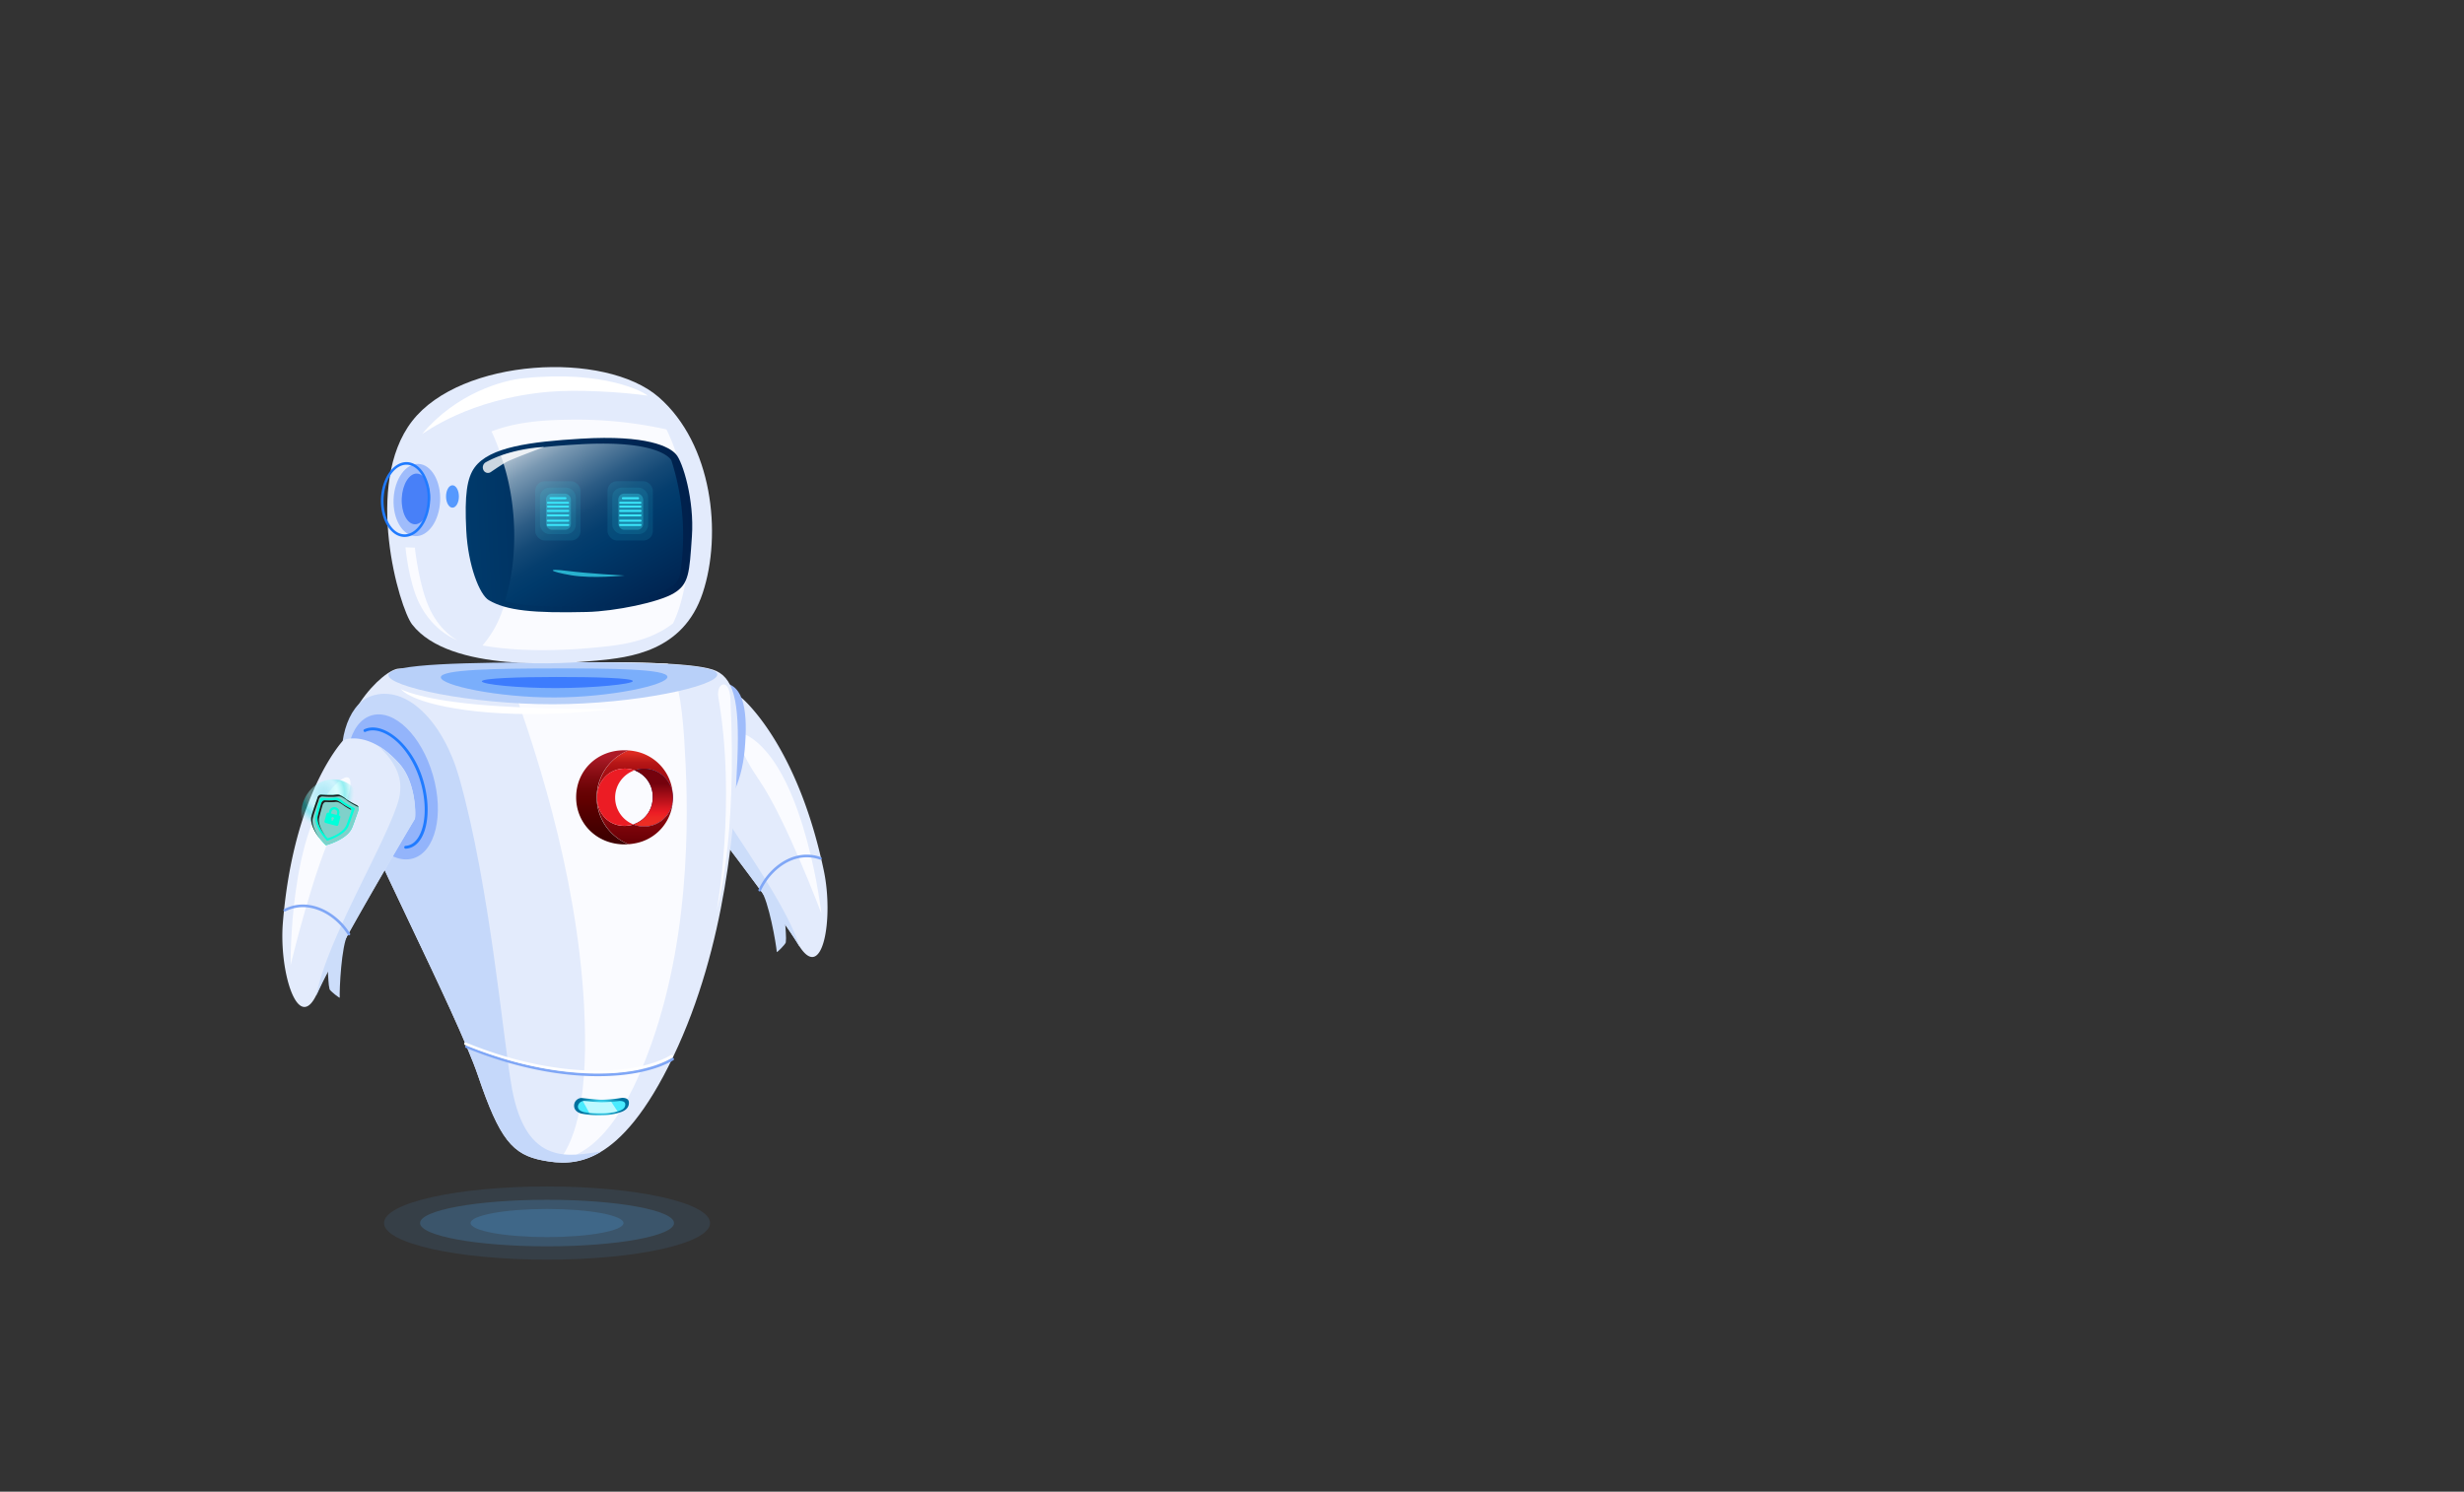 <svg xmlns="http://www.w3.org/2000/svg" xmlns:xlink="http://www.w3.org/1999/xlink" width="1024" height="620" viewBox="0 0 1024 620">
  <rect x="0" y="0" width="1024" height="620" fill="#333333" stroke="none"/>
  <defs>
    <style>
      .cls-1 {
        isolation: isolate;
      }

      .cls-2 {
        fill: none;
      }

      .cls-3, .cls-4 {
        fill: #51b2fb;
      }

      .cls-3, .cls-32 {
        opacity: 0.1;
      }

      .cls-4 {
        opacity: 0.2;
      }

      .cls-5 {
        fill: #e3ebfc;
      }

      .cls-6 {
        fill: #ccddfa;
      }

      .cls-7 {
        fill: #fafbff;
      }

      .cls-8 {
        fill: #80a7f6;
      }

      .cls-9 {
        fill: #9fbcfb;
      }

      .cls-10 {
        fill: #b8d0f9;
      }

      .cls-11, .cls-29, .cls-31 {
        fill: #207bff;
      }

      .cls-11, .cls-37 {
        opacity: 0.4;
      }

      .cls-12 {
        fill: #004bff;
        opacity: 0.5;
        mix-blend-mode: multiply;
      }

      .cls-13 {
        fill: #c5d8fa;
      }

      .cls-14 {
        fill: url(#_ÂÁ_Ï_ÌÌ_È_ËÂÌÚ_30);
      }

      .cls-15 {
        fill: #4aebff;
      }

      .cls-16, .cls-30 {
        fill: #fff;
      }

      .cls-17 {
        fill: #bef9ff;
      }

      .cls-18 {
        fill: url(#linear-gradient);
      }

      .cls-19 {
        fill: #ec1c24;
      }

      .cls-20 {
        fill: url(#linear-gradient-2);
      }

      .cls-21 {
        fill: url(#linear-gradient-3);
      }

      .cls-22 {
        fill: url(#linear-gradient-4);
      }

      .cls-23 {
        fill: url(#linear-gradient-5);
      }

      .cls-24 {
        fill: url(#linear-gradient-6);
      }

      .cls-25 {
        fill: url(#linear-gradient-7);
      }

      .cls-26 {
        fill: url(#_ÂÁ_Ï_ÌÌ_È_ËÂÌÚ_14);
      }

      .cls-27 {
        fill: url(#_ÂÁ_Ï_ÌÌ_È_ËÂÌÚ_18);
      }

      .cls-28 {
        fill: #4880f8;
      }

      .cls-30 {
        opacity: 0.8;
      }

      .cls-31 {
        opacity: 0.72;
      }

      .cls-32, .cls-33, .cls-34, .cls-35 {
        fill: #3ae6fb;
      }

      .cls-33 {
        opacity: 0.3;
      }

      .cls-35 {
        opacity: 0.7;
      }

      .cls-36 {
        fill: #93b4fb;
      }

      .cls-37 {
        mix-blend-mode: lighten;
        fill: url(#radial-gradient);
      }

      .cls-38 {
        fill: #00ffda;
      }

      .cls-39 {
        fill: #7fd1ca;
      }

      .cls-40 {
        fill: #1e1e1e;
      }
    </style>
    <radialGradient id="_ÂÁ_Ï_ÌÌ_È_ËÂÌÚ_30" data-name="¡ÂÁ˚ÏˇÌÌ˚È „‡‰ËÂÌÚ 30" cx="4533.99" cy="459.35" r="8.45" gradientTransform="translate(-4284.51)" gradientUnits="userSpaceOnUse">
      <stop offset="0" stop-color="#4aebff"/>
      <stop offset="1" stop-color="#00709e"/>
    </radialGradient>
    <linearGradient id="linear-gradient" x1="218.16" y1="311.83" x2="218.16" y2="358.4" gradientTransform="translate(45.19)" gradientUnits="userSpaceOnUse">
      <stop offset="0.02" stop-color="#dd2a21"/>
      <stop offset="0.06" stop-color="#c8201b"/>
      <stop offset="0.1" stop-color="#b71717"/>
      <stop offset="0.15" stop-color="#ac1113"/>
      <stop offset="0.22" stop-color="#a50e12"/>
      <stop offset="0.43" stop-color="#a30d11"/>
      <stop offset="0.79" stop-color="#6b0006"/>
    </linearGradient>
    <linearGradient id="linear-gradient-2" x1="204.64" y1="313.9" x2="204.64" y2="347.33" gradientTransform="translate(45.19)" gradientUnits="userSpaceOnUse">
      <stop offset="0" stop-color="#ad1a27"/>
      <stop offset="0.08" stop-color="#9e151f"/>
      <stop offset="0.28" stop-color="#7d090e"/>
      <stop offset="0.44" stop-color="#680304"/>
      <stop offset="0.56" stop-color="#610000"/>
      <stop offset="0.73" stop-color="#520000"/>
      <stop offset="1" stop-color="#3f0000"/>
    </linearGradient>
    <linearGradient id="linear-gradient-3" x1="715.27" y1="331.11" x2="736.9" y2="331.11" gradientTransform="matrix(-1, 0, 0, 1, 1015.73, 0)" gradientUnits="userSpaceOnUse">
      <stop offset="0" stop-color="#be1349"/>
      <stop offset="0.24" stop-color="#be124e"/>
      <stop offset="0.25" stop-color="#be124e"/>
      <stop offset="1" stop-color="#7a0025"/>
    </linearGradient>
    <linearGradient id="linear-gradient-4" x1="708.07" y1="342.22" x2="737" y2="342.22" gradientTransform="matrix(-1, 0, 0, 1, 1015.73, 0)" gradientUnits="userSpaceOnUse">
      <stop offset="0" stop-color="#282881"/>
      <stop offset="0.27" stop-color="#26257d"/>
      <stop offset="0.55" stop-color="#1f1b70"/>
      <stop offset="0.84" stop-color="#150c5b"/>
      <stop offset="1" stop-color="#0d004c"/>
    </linearGradient>
    <linearGradient id="linear-gradient-5" x1="714.91" y1="342.22" x2="736.9" y2="342.22" xlink:href="#linear-gradient-3"/>
    <linearGradient id="linear-gradient-6" x1="719.37" y1="331.02" x2="747" y2="331.02" xlink:href="#linear-gradient-4"/>
    <linearGradient id="linear-gradient-7" x1="225.72" y1="341.12" x2="225.72" y2="325.3" gradientTransform="translate(45.19)" gradientUnits="userSpaceOnUse">
      <stop offset="0" stop-color="#ed2d24"/>
      <stop offset="0.12" stop-color="#ed2824"/>
      <stop offset="0.25" stop-color="#ec1c24"/>
      <stop offset="1" stop-color="#74020d"/>
    </linearGradient>
    <linearGradient id="_ÂÁ_Ï_ÌÌ_È_ËÂÌÚ_14" data-name="¡ÂÁ˚ÏˇÌÌ˚È „‡‰ËÂÌÚ 14" x1="4472.46" y1="431.51" x2="4566.45" y2="431.51" gradientTransform="translate(-4295.07 14.34) rotate(-2.88)" gradientUnits="userSpaceOnUse">
      <stop offset="0" stop-color="#003a6b"/>
      <stop offset="1" stop-color="#00204c"/>
    </linearGradient>
    <linearGradient id="_ÂÁ_Ï_ÌÌ_È_ËÂÌÚ_18" data-name="¡ÂÁ˚ÏˇÌÌ˚È „‡‰ËÂÌÚ 18" x1="4503.9" y1="178.74" x2="4551.52" y2="258.97" gradientTransform="translate(-4284.51)" gradientUnits="userSpaceOnUse">
      <stop offset="0" stop-color="#cbd7e1"/>
      <stop offset="0.05" stop-color="#aec0d0"/>
      <stop offset="0.15" stop-color="#7998b2"/>
      <stop offset="0.26" stop-color="#4e7698"/>
      <stop offset="0.35" stop-color="#2c5c85"/>
      <stop offset="0.44" stop-color="#144976"/>
      <stop offset="0.53" stop-color="#053e6e"/>
      <stop offset="0.6" stop-color="#003a6b"/>
      <stop offset="1" stop-color="#00204c"/>
    </linearGradient>
    <radialGradient id="radial-gradient" cx="3041.07" cy="427.43" r="17.89" gradientTransform="matrix(0.74, 0.02, -0.03, 0.82, -2103.65, -82.03)" gradientUnits="userSpaceOnUse">
      <stop offset="0" stop-color="#00ddde" stop-opacity="0.52"/>
      <stop offset="0.09" stop-color="#2de6e7" stop-opacity="0.65"/>
      <stop offset="0.2" stop-color="#63f1f1" stop-opacity="0.8"/>
      <stop offset="0.3" stop-color="#8af8f9" stop-opacity="0.91"/>
      <stop offset="0.38" stop-color="#a2fdfd" stop-opacity="0.98"/>
      <stop offset="0.43" stop-color="#abffff"/>
      <stop offset="0.46" stop-color="#9ffcfd"/>
      <stop offset="0.51" stop-color="#7ff6f6"/>
      <stop offset="0.58" stop-color="#4aebeb"/>
      <stop offset="0.66" stop-color="#03dcdd"/>
      <stop offset="0.66" stop-color="#00dbdc"/>
      <stop offset="0.69" stop-color="#08dcdd" stop-opacity="0.97"/>
      <stop offset="0.74" stop-color="#1fdfe0" stop-opacity="0.88"/>
      <stop offset="0.8" stop-color="#44e5e5" stop-opacity="0.73"/>
      <stop offset="0.87" stop-color="#78eced" stop-opacity="0.53"/>
      <stop offset="0.94" stop-color="#baf5f6" stop-opacity="0.27"/>
      <stop offset="1" stop-color="#fff" stop-opacity="0"/>
    </radialGradient>
  </defs>
  <title>robot1</title>
  <g class="cls-1">
    <g id="Robot">
      <g id="Capa_19" data-name="Capa 19">
        <rect class="cls-2" width="1024" height="620"/>
      </g>
      <g id="sombra">
        <g>
          <ellipse class="cls-3" cx="227.34" cy="508.35" rx="67.74" ry="15.21"/>
          <ellipse class="cls-4" cx="227.34" cy="508.35" rx="52.77" ry="9.67"/>
          <path class="cls-4" d="M258.62,507.85c0,3.22-14.23,5.83-31.78,5.83s-31.77-2.61-31.77-5.83S209.3,502,226.84,502,258.62,504.64,258.62,507.85Z" transform="translate(0.5 0.5)"/>
        </g>
      </g>
      <g id="brazoIzquierdo">
        <g>
          <g>
            <path class="cls-5" d="M341.86,361.33c-9.9-47.07-29.1-67.14-33.6-71.3a3.92,3.92,0,0,0-2.41-1c-3.35-.21-12,.65-20.46,13.17-5.85,8.65-3.82,22.62-3.29,23.3,5.5,7.05,40.06,51.48,49.24,66.69C341.33,408.69,346.09,381.43,341.86,361.33Z" transform="translate(0.5 0.5)"/>
            <path class="cls-6" d="M285.34,302.2a39.06,39.06,0,0,1,8.05-8.94c-.91,1.11-1.83,2.32-2.75,3.68-7.39,10.91-3.83,18.3-1.24,23.35,9.29,18.11,35.69,51.66,42.48,72.83-.19-.29-.39-.6-.59-.93-9.18-15.21-43.74-59.64-49.24-66.69C281.52,324.82,279.49,310.85,285.34,302.2Z" transform="translate(0.5 0.5)"/>
            <path class="cls-7" d="M312.28,306.57c22.14,15.94,28.59,72.65,28.59,72.65s-14.65-39-25.77-55.31S304.72,301.13,312.28,306.57Z" transform="translate(0.5 0.5)"/>
            <path class="cls-6" d="M325.82,383c.12,3.3.53,6,.25,8.18-.09.75-3.71,4.37-3.75,4-.27-3.42-3.35-21.22-6.63-25.73C314.52,367.87,325.7,379.73,325.82,383Z" transform="translate(0.5 0.5)"/>
            <path class="cls-8" d="M315.3,370a.55.55,0,0,0,.43-.31c4.16-9,14.17-16.61,24.52-12.91a.55.55,0,0,0,.7-.33.53.53,0,0,0-.33-.7c-11-3.92-21.52,4-25.89,13.48a.54.54,0,0,0,.27.73A.51.51,0,0,0,315.3,370Z" transform="translate(0.5 0.5)"/>
          </g>
          <path class="cls-9" d="M309,311c-1.28,14.69-7.43,26.16-13.75,25.61s-10.41-12.91-9.14-27.6,7.42-25.95,13.75-25.61C309.05,283.83,310.31,296.25,309,311Z" transform="translate(0.5 0.5)"/>
        </g>
      </g>
      <g id="torso">
        <g>
          <path class="cls-5" d="M165.59,277.38c-6.56-.42-29.7,22.78-22.73,45.3s46.38,97.65,55.31,124,14.28,32.78,27,35.17,31.89,3.26,54.13-43.18S304.93,340,305.94,315.25s-1.58-34.62-10.25-37.45C275.5,271.21,165.59,277.38,165.59,277.38Z" transform="translate(0.5 0.5)"/>
          <path class="cls-7" d="M270.29,433.15c17.24-48.85,15.17-101.36,13.57-126.24-1.07-16.54-3-26.3-6.83-31.54-18.37-1-45.2-.59-67.94.15,12.16,32.07,30.13,86.08,33.12,141.73,2,37.12-3.13,55.25-10.23,64.54C243.56,479.48,257.46,469.5,270.29,433.15Z" transform="translate(0.5 0.5)"/>
          <path class="cls-10" d="M297.62,279.87c0,4.81-34,12.29-68.33,12.34s-68.37-7.3-68.37-12.12,34-5.25,68.34-5.31S297.61,275.06,297.62,279.87Z" transform="translate(0.5 0.5)"/>
          <path class="cls-11" d="M276.87,280.85c0,3.33-23.43,8.5-47.07,8.54s-47.09-5.05-47.1-8.38,23.44-3.64,47.08-3.68S276.87,277.52,276.87,280.85Z" transform="translate(0.5 0.5)"/>
          <path class="cls-12" d="M262.49,282.58c0,1.27-16.16,2.89-31.91,2.91s-30.83-1.53-30.83-2.81,15.07-1.78,30.82-1.8S262.48,281.3,262.49,282.58Z" transform="translate(0.5 0.5)"/>
          <path class="cls-13" d="M212.29,452.07c-3.65-19.69-9.08-84.07-22-129.51-6.48-22.78-21.75-38.84-36.53-33.75-10.49,3.61-14.64,21.69-10.87,33.87,7,22.51,46.38,97.65,55.31,124s14.28,32.78,27,35.17c6.54,1.23,14.8,2,24.31-3.79C236.59,480,218.33,484.67,212.29,452.07Z" transform="translate(0.5 0.5)"/>
          <path class="cls-14" d="M257.72,461.66A23.2,23.2,0,0,1,249.9,463a36.2,36.2,0,0,1-8.75-.64c-1.64-.41-3.06-1.47-3.06-3.25h0a3.18,3.18,0,0,1,3.07-3.25s6.72.75,8.37.74a60.06,60.06,0,0,0,8.49-.8c1.69,0,3.26.5,2.76,2.91C260.54,459.78,259.76,460.9,257.72,461.66Z" transform="translate(0.5 0.5)"/>
          <path class="cls-15" d="M256.64,461.3a23.87,23.87,0,0,1-6.76.91,37.21,37.21,0,0,1-7.56-.45c-1.42-.3-2.65-1.05-2.65-2.32h0a2.52,2.52,0,0,1,2.65-2.31s5.82.53,7.24.52a61.68,61.68,0,0,0,7.34-.56c1.46,0,2.82.35,2.38,2.07C259.08,460,258.4,460.76,256.64,461.3Z" transform="translate(0.5 0.5)"/>
          <path class="cls-8" d="M248,446.81c-15.47,0-34.42-3.35-54.87-11.76a.54.54,0,0,1-.3-.71.55.55,0,0,1,.71-.3c38.11,15.66,70.89,13.67,85.22,5.2a.55.55,0,0,1,.75.19.54.54,0,0,1-.19.75C272.51,444.21,261.61,446.81,248,446.81Z" transform="translate(0.5 0.5)"/>
          <path class="cls-16" d="M247.6,445.58c-15.46,0-34.42-3.35-54.87-11.75a.55.55,0,0,1-.29-.72.53.53,0,0,1,.71-.29c38.1,15.66,70.89,13.67,85.22,5.19a.55.55,0,0,1,.75.2.54.54,0,0,1-.19.75C272.11,443,261.21,445.58,247.6,445.58Z" transform="translate(0.5 0.5)"/>
          <path class="cls-7" d="M303.06,290.08c2.92,59.54-5.67,87.72-5.67,87.72s8.21-45,.64-88.47C297,283.37,302.6,280.78,303.06,290.08Z" transform="translate(0.5 0.5)"/>
          <path class="cls-16" d="M166.16,285.93s6.77,4.07,31.55,6.37,57.37,1.87,57.37,1.87-30.05,4-57.49,1S166.16,285.93,166.16,285.93Z" transform="translate(0.5 0.5)"/>
          <path class="cls-17" d="M253.52,457.46c-1.2.1-2.59.18-4,.19s-7.24-.52-7.24-.52a3.31,3.31,0,0,0-.55.05l2.67,4.88c1.46.13,3.27.18,5.44.15a24.93,24.93,0,0,0,6.3-.79Z" transform="translate(0.5 0.5)"/>
          <g>
            <path class="cls-18" d="M247.57,330.88a21,21,0,0,1,13.11-19.48,22,22,0,0,1,2.34.29,19.38,19.38,0,0,1,16.11,18.45c0,.21,0,.42,0,.63V331a12,12,0,0,0-15.91-11.33c1.18-.42,1.13-.42-.08,0a11.73,11.73,0,0,0-4-.7c-6.7,0-11.45,5.4-11.45,11.88V331c0,6.48,4.64,11.77,11.34,11.77a11.65,11.65,0,0,0,3.69-.59,12,12,0,0,0,16.45-10.95,19.17,19.17,0,0,1-16,18.84,21.29,21.29,0,0,1-2.45.31A21,21,0,0,1,247.57,330.88Z" transform="translate(0.5 0.5)"/>
            <path class="cls-19" d="M255.14,331a12,12,0,0,0,7.55,11.15,11.65,11.65,0,0,1-3.69.59c-6.7,0-11.34-5.29-11.34-11.77v-.11c0-6.48,4.75-11.88,11.45-11.88a11.73,11.73,0,0,1,4,.7c1.21-.44,1.26-.44.08,0A12,12,0,0,0,255.14,331Z" transform="translate(0.5 0.5)"/>
            <path class="cls-20" d="M259,311.33c.57,0,1.13,0,1.68.07a21,21,0,0,0,0,39c-.53,0-1.05.06-1.59.06-11.67,0-20.15-8.8-20.15-19.55v-.11C239,320,247.33,311.33,259,311.33Z" transform="translate(0.5 0.5)"/>
            <path class="cls-21" d="M279.14,331v0Z" transform="translate(0.5 0.5)"/>
            <path class="cls-22" d="M263,342.05c1.26.45,1.24.46,0,0Z" transform="translate(0.5 0.5)"/>
            <path class="cls-23" d="M263,342.05c1.26.45,1.24.46,0,0Z" transform="translate(0.5 0.5)"/>
            <path class="cls-24" d="M267.14,343a12,12,0,0,1-4.45-.85l.33-.12c1.24.46,1.26.45,0,0a11.69,11.69,0,0,0,7.73-11.17v-.11a11.52,11.52,0,0,0-7.59-11.07l.07,0A12,12,0,0,1,279.14,331v.21A12,12,0,0,1,267.14,343Z" transform="translate(0.5 0.5)"/>
            <path class="cls-25" d="M267.14,343a12,12,0,0,1-4.45-.85l.33-.12c1.24.46,1.26.45,0,0a11.69,11.69,0,0,0,7.73-11.17v-.11a11.52,11.52,0,0,0-7.59-11.07l.07,0A12,12,0,0,1,279.14,331v.21A12,12,0,0,1,267.14,343Z" transform="translate(0.5 0.5)"/>
          </g>
        </g>
      </g>
      <g id="cabeza">
        <g>
          <g>
            <path class="cls-5" d="M170.79,259.07c15.62,20.11,63.43,16.28,76.75,15s35.88-3.59,44-28.11,4.06-61.93-18.28-81.38-82.16-16.27-102.48,9.94S165.38,252.1,170.79,259.07Z" transform="translate(0.5 0.5)"/>
            <path class="cls-16" d="M174.92,179.88c.89-.32,19.35-14.67,52.78-17.54,11.5-1,29.44,0,40.95,1.6-1.14-1.22-17.67-10.77-51.78-7.21C208.55,157.59,189.26,162.8,174.92,179.88Z" transform="translate(0.5 0.5)"/>
            <path class="cls-7" d="M235.69,173.94c-10.76.17-21.54.93-31.68,4.78l-.24.1c10.53,22.3,11.4,51.36,5.23,72.13a43.68,43.68,0,0,1-9,16.84c18.6,3.28,39.41,1.57,47.5.8,8.8-.84,21.66-2.14,31.71-10a51.39,51.39,0,0,0,2.91-7.61c6.25-21,5.28-50.59-5.65-73A173.22,173.22,0,0,0,235.69,173.94Z" transform="translate(0.5 0.5)"/>
            <path class="cls-26" d="M196.78,193.74c6.21-8.44,23.11-10.64,44.3-11.91,27.34-1.63,36.58,3.32,39.37,6.48s7.64,18.86,6.6,34.11-1.21,19.85-7.49,23.64-24.4,7.51-36.12,7.8c-22.19.54-33.38-.54-40.8-4.9-3.79-2.23-8.62-14.23-9.37-29S193.57,198.11,196.78,193.74Z" transform="translate(0.5 0.5)"/>
            <path class="cls-27" d="M240.31,184.19c-13.16.76-24.59,1.9-32.64,4.74,7,19.53,7.09,42.7,1.86,59.84-.06.2-.13.39-.19.58,7,2,17.1,2.52,33.24,2.14,11.24-.27,28.63-3.74,34.65-7.28a10.73,10.73,0,0,0,4.72-4.92,102.23,102.23,0,0,0-3.47-48.55c-.14-.19-.27-.36-.39-.5C275.41,187.29,266.54,182.67,240.31,184.19Z" transform="translate(0.5 0.5)"/>
            <path class="cls-9" d="M182.41,207.76c-.37,8.29-5,14.81-10.34,14.58s-9.37-7.15-9-15.44,5-14.81,10.34-14.58S182.78,199.47,182.41,207.76Z" transform="translate(0.5 0.5)"/>
            <path class="cls-28" d="M178.18,207.14c-.26,5.81-3.09,10.41-6.33,10.27s-5.65-5-5.39-10.79,3.09-10.42,6.33-10.28S178.44,201.32,178.18,207.14Z" transform="translate(0.5 0.5)"/>
            <path class="cls-29" d="M178.27,207.57l-.55,0,.55,0a20.3,20.3,0,0,0-2.44-11c-1.79-3.08-4.31-4.85-7.09-5-5.62-.25-10.53,6.52-10.91,15.1s3.89,15.75,9.53,16h.3C173.17,222.68,177.89,216,178.27,207.57Zm-9.58-14.91c2.39.11,4.59,1.68,6.2,4.43a19.2,19.2,0,0,1,2.28,10.44c-.35,8-4.74,14.25-9.76,14.05s-8.84-6.89-8.49-14.86,4.59-14.06,9.51-14.06Z" transform="translate(0.5 0.5)"/>
            <path class="cls-7" d="M168,227l3.92.14s1.67,16.28,6.36,25.85,11.37,12.63,11.37,12.63-10-3.26-16.06-15.66C169.28,241,168,227,168,227Z" transform="translate(0.5 0.5)"/>
            <path class="cls-30" d="M200.47,195v0a2.08,2.08,0,0,0,3,.7c1.9-1.3,4.81-3.25,6.48-4.16,2.64-1.43,15.7-6.26,15.7-6.26s-13.09.27-24.2,6.31A2.48,2.48,0,0,0,200.47,195Z" transform="translate(0.5 0.5)"/>
          </g>
          <path class="cls-31" d="M190.21,205.85c0,2.57-1.19,4.66-2.67,4.66s-2.67-2.09-2.67-4.66,1.2-4.65,2.67-4.65S190.21,203.28,190.21,205.85Z" transform="translate(0.5 0.5)"/>
        </g>
      </g>
      <g id="ojos">
        <g>
          <rect class="cls-32" x="222.43" y="200.03" width="18.85" height="24.63" rx="3.93"/>
          <rect class="cls-32" x="224.41" y="202.68" width="14.9" height="19.33" rx="3.93"/>
          <rect class="cls-33" x="226.92" y="205.16" width="10.34" height="15.05" rx="2.44"/>
          <path class="cls-34" d="M235.65,210.47h-8.49a.42.42,0,0,1,0-.83h8.49a.42.42,0,0,1,0,.83Z" transform="translate(0.5 0.5)"/>
          <path class="cls-34" d="M235.65,212.26h-8.49a.41.41,0,0,1-.41-.41.41.41,0,0,1,.41-.41h8.49a.41.41,0,0,1,.41.41A.41.41,0,0,1,235.65,212.26Z" transform="translate(0.5 0.5)"/>
          <path class="cls-34" d="M235.65,214.12h-8.49a.41.41,0,0,1,0-.82h8.49a.41.41,0,0,1,0,.82Z" transform="translate(0.5 0.5)"/>
          <path class="cls-34" d="M234.57,207h-6.33a.42.42,0,0,1,0-.83h6.33a.42.42,0,0,1,0,.83Z" transform="translate(0.5 0.5)"/>
          <path class="cls-34" d="M235.65,208.89h-8.49a.42.42,0,0,1,0-.83h8.49a.42.42,0,0,1,0,.83Z" transform="translate(0.5 0.5)"/>
          <path class="cls-34" d="M235.65,216.33h-8.49a.41.41,0,1,1,0-.82h8.49a.41.41,0,1,1,0,.82Z" transform="translate(0.5 0.5)"/>
          <path class="cls-34" d="M235.65,218.12h-8.49a.41.41,0,0,1-.41-.41.41.41,0,0,1,.41-.41h8.49a.41.41,0,0,1,.41.41A.41.41,0,0,1,235.65,218.12Z" transform="translate(0.5 0.5)"/>
        </g>
        <g>
          <rect class="cls-32" x="252.47" y="200.03" width="18.85" height="24.63" rx="3.93"/>
          <rect class="cls-32" x="254.45" y="202.68" width="14.9" height="19.33" rx="3.93"/>
          <rect class="cls-33" x="256.96" y="205.16" width="10.34" height="15.05" rx="2.44"/>
          <path class="cls-34" d="M265.7,210.47h-8.5a.42.42,0,0,1,0-.83h8.5a.42.42,0,0,1,0,.83Z" transform="translate(0.5 0.5)"/>
          <path class="cls-34" d="M265.7,212.26h-8.5a.42.42,0,0,1-.41-.41.41.41,0,0,1,.41-.41h8.5a.41.41,0,0,1,.41.41A.42.42,0,0,1,265.7,212.26Z" transform="translate(0.5 0.5)"/>
          <path class="cls-34" d="M265.7,214.12h-8.5a.41.41,0,1,1,0-.82h8.5a.41.41,0,1,1,0,.82Z" transform="translate(0.5 0.5)"/>
          <path class="cls-34" d="M264.61,207h-6.32a.42.42,0,0,1,0-.83h6.32a.42.42,0,1,1,0,.83Z" transform="translate(0.5 0.5)"/>
          <path class="cls-34" d="M265.7,208.89h-8.5a.42.42,0,0,1,0-.83h8.5a.42.42,0,0,1,0,.83Z" transform="translate(0.5 0.5)"/>
          <path class="cls-34" d="M265.7,216.33h-8.5a.41.41,0,1,1,0-.82h8.5a.41.41,0,1,1,0,.82Z" transform="translate(0.5 0.5)"/>
          <path class="cls-34" d="M265.7,218.12h-8.5a.41.41,0,0,1-.41-.41.42.42,0,0,1,.41-.41h8.5a.42.42,0,0,1,.41.41A.41.41,0,0,1,265.7,218.12Z" transform="translate(0.5 0.5)"/>
        </g>
      </g>
      <g id="boca">
        <path class="cls-35" d="M235.28,236.79c8.51,1.09,23.77,1.93,23.77,1.93s-13.5,1.37-22.3-.14S226.13,235.63,235.28,236.79Z" transform="translate(0.5 0.5)"/>
      </g>
      <g id="brazoDerecho">
        <g>
          <path class="cls-36" d="M179.43,321.72c4.72,16.42,1,31.91-8.34,34.59s-20.71-8.47-25.42-24.9-1-31.92,8.34-34.59S174.71,305.29,179.43,321.72Z" transform="translate(0.5 0.5)"/>
          <path class="cls-29" d="M168.1,352.25a.59.59,0,0,1-.61-.55.59.59,0,0,1,.56-.63c2.23-.15,4.08-1.44,5.48-3.84,3.87-6.66,3.13-19.23-1.74-29.24-5.81-12-15.1-16.73-20.38-14.3a.59.59,0,1,1-.5-1.07c6.63-3.07,16.48,3.6,22,14.85,5,10.34,5.75,23.39,1.69,30.36-1.59,2.72-3.81,4.25-6.43,4.42Z" transform="translate(0.5 0.5)"/>
          <g>
            <path class="cls-5" d="M117.06,383c3.91-47.94,20.45-70.26,24.39-75a4,4,0,0,1,2.26-1.34c3.3-.63,12-.85,21.94,10.5,6.9,7.85,6.63,22,6.19,22.7-4.57,7.69-33.28,56.11-40.48,72.35C123.53,429.91,115.38,403.48,117.06,383Z" transform="translate(0.5 0.5)"/>
            <path class="cls-6" d="M165.71,317.25a39,39,0,0,0-9.1-7.86c1,1,2.1,2.07,3.19,3.3,8.69,9.9,6.1,17.68,4.16,23-7,19.13-28.93,55.73-33,77.59l.47-1c7.2-16.24,35.91-64.66,40.48-72.34C172.34,339.21,172.61,325.09,165.71,317.25Z" transform="translate(0.5 0.5)"/>
            <path class="cls-7" d="M139.54,325c-20,18.6-19.26,75.66-19.26,75.66s9.64-40.56,18.63-58.11S146.36,318.62,139.54,325Z" transform="translate(0.5 0.5)"/>
            <path class="cls-6" d="M135.7,402.51c.29,3.29.22,6.05.77,8.16.19.72,4.24,3.86,4.22,3.48-.16-3.43.66-21.47,3.36-26.36C145,386.06,135.4,399.23,135.7,402.51Z" transform="translate(0.5 0.5)"/>
            <path class="cls-8" d="M144.51,388.3a.55.55,0,0,1-.47-.25c-5.26-8.43-16.15-14.7-25.95-9.74a.55.55,0,0,1-.74-.24.54.54,0,0,1,.24-.73c10.39-5.26,21.86,1.29,27.38,10.13a.54.54,0,0,1-.18.75A.5.5,0,0,1,144.51,388.3Z" transform="translate(0.5 0.5)"/>
          </g>
          <g>
            <path class="cls-37" d="M151.13,338.54c-.24,8.12-6.38,14.52-13.69,14.3s-13-7-12.8-15.11,6.37-14.53,13.69-14.3S151.38,330.41,151.13,338.54Z" transform="translate(0.5 0.5)"/>
            <g>
              <path class="cls-38" d="M128.82,339.39c-.18,2.73,1.35,5.59,2.92,7.77a27,27,0,0,0,3.19,3.66s8.45-2.16,10.77-7c.49-1,2.7-7.37,2.7-7.37s.67-1.54-.58-2.24a37.87,37.87,0,0,1-4.29-2.43,12.5,12.5,0,0,0-2.85-1.83c-.81-.29-1.17-.13-2.65,0a47.29,47.29,0,0,1-5-.12c-1.49-.05-1.67,1.66-1.67,1.66S128.9,338.24,128.82,339.39Z" transform="translate(0.5 0.5)"/>
              <path class="cls-39" d="M131.33,331.46s-2.43,6.78-2.51,7.93c-.36,5.47,6.11,11.43,6.11,11.43h0s8.45-2.16,10.77-7c.49-1,2.7-7.37,2.7-7.37s.67-1.54-.58-2.24a37.87,37.87,0,0,1-4.29-2.43,12.15,12.15,0,0,0-2.85-1.83c-.81-.3-1.17-.13-2.65,0a44.62,44.62,0,0,1-5-.13C131.5,329.75,131.33,331.46,131.33,331.46Zm1.32-.28,1.25,0a15.13,15.13,0,0,0,3.88,0c2.68-.51,3.5.84,4.78,1.77a24.88,24.88,0,0,0,3.3,1.91l1.07.56a1.7,1.7,0,0,1-.06.31.25.25,0,0,0,0,.09c-.85,2.43-2.31,6.55-2.64,7.24-1,2.1-3.55,3.66-5.52,4.59a26.14,26.14,0,0,1-3.26,1.29,26.36,26.36,0,0,1-2.28-2.74c-1.26-1.76-2.78-4.68-2.63-7a52.07,52.07,0,0,1,2-7.68C132.55,331.49,132.65,331.18,132.65,331.18Z" transform="translate(0.5 0.5)"/>
              <path class="cls-40" d="M128.82,339.39c-.21,3.17,1.88,6.51,3.67,8.75-1.64-2.2-3.29-5.18-3.11-8,.08-1.15,2.51-7.93,2.51-7.93s.18-1.71,1.67-1.67a44.67,44.67,0,0,0,5,.12c1.49-.11,1.85-.27,2.66,0a12.28,12.28,0,0,1,2.85,1.84,41.23,41.23,0,0,0,4.29,2.43l.11.07a1.41,1.41,0,0,0-.68-.81,37.87,37.87,0,0,1-4.29-2.43,11.82,11.82,0,0,0-2.85-1.83c-.81-.3-1.17-.13-2.65,0a47.1,47.1,0,0,1-5-.13c-1.49,0-1.67,1.68-1.67,1.68S128.9,338.24,128.82,339.39Z" transform="translate(0.5 0.5)"/>
              <path class="cls-39" d="M137.24,339.53a.53.53,0,0,0,.13.5l-.1.4a.09.09,0,0,0,.07.13l.32.09a.12.12,0,0,0,.14-.08l.1-.4a.52.52,0,0,0,.36-.37.53.53,0,0,0-.37-.65A.54.54,0,0,0,137.24,339.53Z" transform="translate(0.5 0.5)"/>
              <path class="cls-39" d="M137.25,336.82l-.2.78,2.34.61.2-.77a1.21,1.21,0,1,0-2.34-.62Z" transform="translate(0.5 0.5)"/>
              <path class="cls-39" d="M133,333.35s-1.47,5-1.53,5.85c-.31,4.06,4.21,8.74,4.21,8.74h0s6-1.68,7.7-5.31c.35-.76,2-5.52,2-5.52s.49-1.15-.39-1.66a25.76,25.76,0,0,1-3-1.76c-.51-.38-1-.7-1.37-.94a5.1,5.1,0,0,0-.86-.46h0a3.3,3.3,0,0,0-1.76-.14,25.87,25.87,0,0,1-3.55,0C133.37,332.1,133,333.35,133,333.35Zm2.16,4.43a.66.66,0,0,1,.8-.47l.17.05.2-.78a2.16,2.16,0,1,1,4.18,1.1l-.21.78.17,0a.66.66,0,0,1,.47.81l-.8,3a.67.67,0,0,1-.81.48l-4.51-1.19a.66.66,0,0,1-.46-.81Z" transform="translate(0.5 0.5)"/>
              <path class="cls-40" d="M131.47,339.2c-.23,2.91,2.05,6.16,3.34,7.75-1.29-1.73-3-4.5-2.77-7,.06-.86,1.53-5.86,1.53-5.86s.36-1.25,1.41-1.23a27.54,27.54,0,0,0,3.54,0,3.27,3.27,0,0,1,1.76.15h0a7.11,7.11,0,0,1,.85.47,14.28,14.28,0,0,1,1.37.94,23.68,23.68,0,0,0,2.95,1.71,1,1,0,0,0-.5-.69,25.76,25.76,0,0,1-3-1.76c-.51-.38-1-.7-1.37-.94a6,6,0,0,0-.85-.46h0a3.32,3.32,0,0,0-1.76-.14,27.42,27.42,0,0,1-3.54,0c-1,0-1.41,1.24-1.41,1.24S131.53,338.35,131.47,339.2Z" transform="translate(0.5 0.5)"/>
            </g>
          </g>
        </g>
      </g>
    </g>
  </g>
</svg>
